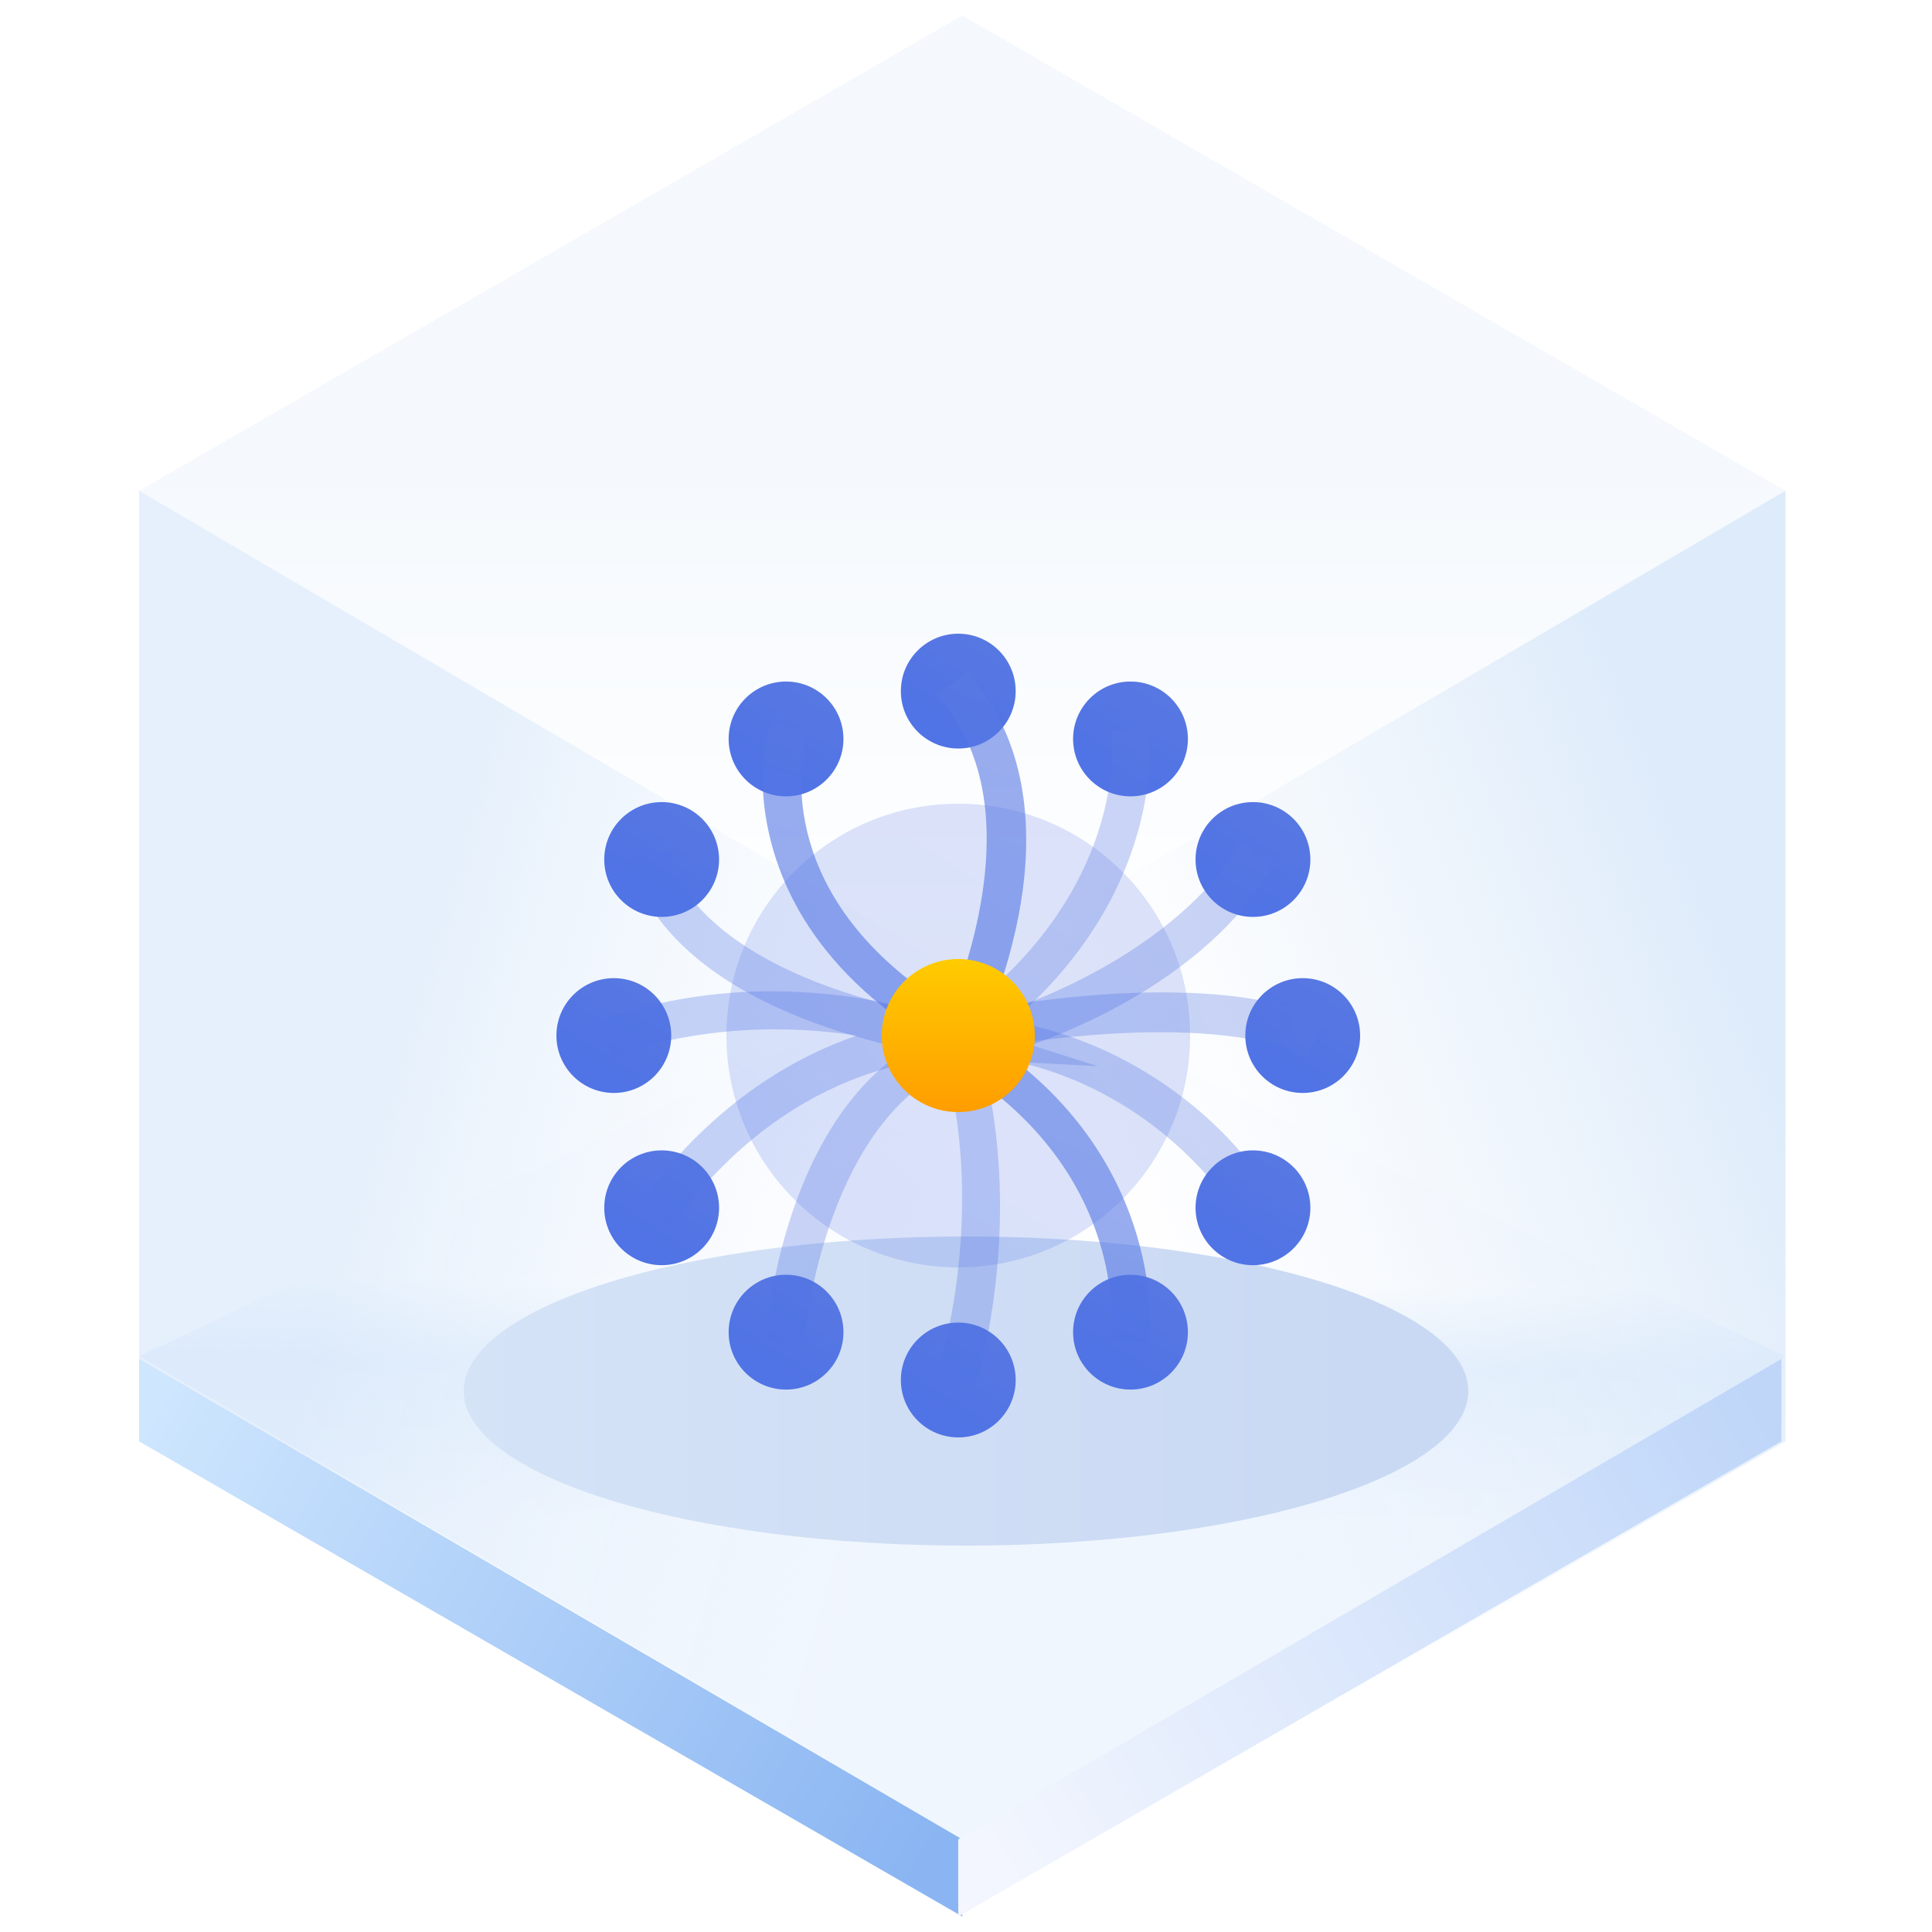 <?xml version="1.0" encoding="UTF-8"?>
<svg width="125px" height="125px" viewBox="0 0 125 125" version="1.1" xmlns="http://www.w3.org/2000/svg" xmlns:xlink="http://www.w3.org/1999/xlink">
    <title>Treemap 树图</title>
    <defs>
        <linearGradient x1="50%" y1="45.969%" x2="50%" y2="100%" id="linearGradient-1">
            <stop stop-color="#ECF3FB" offset="0%"></stop>
            <stop stop-color="#FFFFFF" offset="100%"></stop>
        </linearGradient>
        <linearGradient x1="50.396%" y1="35.933%" x2="50%" y2="64.067%" id="linearGradient-2">
            <stop stop-color="#E3EFFD" stop-opacity="0.006" offset="0%"></stop>
            <stop stop-color="#E5F0FD" offset="34.06%"></stop>
            <stop stop-color="#F0F6FE" offset="100%"></stop>
        </linearGradient>
        <linearGradient x1="33.333%" y1="34.496%" x2="96.974%" y2="65.442%" id="linearGradient-3">
            <stop stop-color="#D5E6F9" offset="0%"></stop>
            <stop stop-color="#F7FBFF" stop-opacity="0" offset="100%"></stop>
        </linearGradient>
        <linearGradient x1="90.991%" y1="29.431%" x2="33.333%" y2="67.747%" id="linearGradient-4">
            <stop stop-color="#D5E6F9" offset="0%"></stop>
            <stop stop-color="#E7F0F9" stop-opacity="0" offset="100%"></stop>
        </linearGradient>
        <linearGradient x1="-5.803%" y1="27.05%" x2="103.63%" y2="71.133%" id="linearGradient-5">
            <stop stop-color="#CEE6FE" offset="0%"></stop>
            <stop stop-color="#8AB5F2" offset="100%"></stop>
        </linearGradient>
        <linearGradient x1="-5.803%" y1="27.05%" x2="103.63%" y2="71.133%" id="linearGradient-6">
            <stop stop-color="#BFD6F9" offset="0%"></stop>
            <stop stop-color="#F3F6FE" offset="100%"></stop>
        </linearGradient>
        <linearGradient x1="89.847%" y1="61.735%" x2="0%" y2="61.735%" id="linearGradient-7">
            <stop stop-color="#CAD9F3" offset="0%"></stop>
            <stop stop-color="#D5E3F7" offset="100%"></stop>
        </linearGradient>
        <filter x="-18.5%" y="-60.0%" width="136.9%" height="220.0%" filterUnits="objectBoundingBox" id="filter-8">
            <feGaussianBlur stdDeviation="4" in="SourceGraphic"></feGaussianBlur>
        </filter>
        <linearGradient x1="44.099%" y1="86.839%" x2="128.793%" y2="-43.825%" id="linearGradient-9">
            <stop stop-color="#5073E5" offset="0%"></stop>
            <stop stop-color="#5E7CE0" offset="100%"></stop>
        </linearGradient>
        <linearGradient x1="44.099%" y1="86.839%" x2="128.793%" y2="-43.825%" id="linearGradient-10">
            <stop stop-color="#5073E5" offset="0%"></stop>
            <stop stop-color="#5E7CE0" offset="100%"></stop>
        </linearGradient>
        <linearGradient x1="47.31%" y1="86.839%" x2="85.919%" y2="-43.825%" id="linearGradient-11">
            <stop stop-color="#5073E5" offset="0%"></stop>
            <stop stop-color="#5E7CE0" offset="100%"></stop>
        </linearGradient>
        <linearGradient x1="44.099%" y1="64.069%" x2="128.793%" y2="14.169%" id="linearGradient-12">
            <stop stop-color="#5073E5" offset="0%"></stop>
            <stop stop-color="#5E7CE0" offset="100%"></stop>
        </linearGradient>
        <linearGradient x1="44.099%" y1="58.197%" x2="128.793%" y2="29.122%" id="linearGradient-13">
            <stop stop-color="#5073E5" offset="0%"></stop>
            <stop stop-color="#5E7CE0" offset="100%"></stop>
        </linearGradient>
        <linearGradient x1="47.532%" y1="86.839%" x2="82.954%" y2="-43.825%" id="linearGradient-14">
            <stop stop-color="#5073E5" offset="0%"></stop>
            <stop stop-color="#5E7CE0" offset="100%"></stop>
        </linearGradient>
        <linearGradient x1="49.803%" y1="86.839%" x2="52.633%" y2="-43.825%" id="linearGradient-15">
            <stop stop-color="#5073E5" offset="0%"></stop>
            <stop stop-color="#5E7CE0" offset="100%"></stop>
        </linearGradient>
        <linearGradient x1="47.381%" y1="86.839%" x2="84.974%" y2="-43.825%" id="linearGradient-16">
            <stop stop-color="#5073E5" offset="0%"></stop>
            <stop stop-color="#5E7CE0" offset="100%"></stop>
        </linearGradient>
        <linearGradient x1="44.099%" y1="64.966%" x2="128.793%" y2="11.884%" id="linearGradient-17">
            <stop stop-color="#5073E5" offset="0%"></stop>
            <stop stop-color="#5E7CE0" offset="100%"></stop>
        </linearGradient>
        <linearGradient x1="47.663%" y1="86.839%" x2="81.2%" y2="-43.825%" id="linearGradient-18">
            <stop stop-color="#5073E5" offset="0%"></stop>
            <stop stop-color="#5E7CE0" offset="100%"></stop>
        </linearGradient>
        <linearGradient x1="44.099%" y1="67.634%" x2="128.793%" y2="5.089%" id="linearGradient-19">
            <stop stop-color="#5073E5" offset="0%"></stop>
            <stop stop-color="#5E7CE0" offset="100%"></stop>
        </linearGradient>
        <linearGradient x1="44.099%" y1="51.194%" x2="128.793%" y2="46.96%" id="linearGradient-20">
            <stop stop-color="#5073E5" offset="0%"></stop>
            <stop stop-color="#5E7CE0" offset="100%"></stop>
        </linearGradient>
        <linearGradient x1="50%" y1="0%" x2="50%" y2="100%" id="linearGradient-21">
            <stop stop-color="#FFCC00" offset="0%"></stop>
            <stop stop-color="#FF9D00" offset="100%"></stop>
        </linearGradient>
    </defs>
    <g id="页面一" stroke="none" stroke-width="1" fill="none" fill-rule="evenodd">
        <g id="-TinyUI-Vue-组件总览3" transform="translate(-1478, -1434)">
            <g id="编组-17备份-4" transform="translate(1380, 1401)">
                <g id="Treemap-树图" transform="translate(98, 33)">
                    <g id="编组">
                        <g transform="translate(9, 1)" id="多边形">
                            <polygon fill="url(#linearGradient-1)" opacity="0.546" points="53.261 0 106.521 30.75 53.261 62 0 30.75"></polygon>
                            <polygon fill="url(#linearGradient-2)" points="53.261 61.5 106.521 86.75 53.261 118 0 86.75"></polygon>
                            <polygon fill="url(#linearGradient-3)" opacity="0.601" points="53.261 62 53.261 123 7.39138783e-15 92.25 0 30.75"></polygon>
                            <polygon fill="url(#linearGradient-4)" opacity="0.791" points="53.261 62 106.521 30.75 106.521 92.25 53.261 123"></polygon>
                            <polygon fill="url(#linearGradient-5)" points="53.261 118.008 53.261 123 7.39138783e-15 92.25 0 86.916"></polygon>
                            <polygon fill="url(#linearGradient-6)" transform="translate(79.63, 104.958) scale(-1, 1) translate(-79.63, -104.958) " points="106.261 118.008 106.261 123 53 92.25 53 86.916"></polygon>
                        </g>
                        <ellipse id="椭圆形" fill="url(#linearGradient-7)" filter="url(#filter-8)" cx="62.5" cy="90" rx="32.5" ry="10"></ellipse>
                    </g>
                    <circle id="椭圆形" fill="url(#linearGradient-9)" opacity="0.204" cx="62" cy="67" r="15"></circle>
                    <g id="环形树图" transform="translate(36, 41)">
                        <path d="M3.095,14.61 C3.095,16.661 4.758,18.324 6.81,18.324 C8.861,18.324 10.524,16.661 10.524,14.61 C10.524,12.558 8.861,10.895 6.81,10.895 C4.758,10.895 3.095,12.558 3.095,14.61 Z" id="路径" fill="url(#linearGradient-10)"></path>
                        <path d="M22.286,3.714 C22.286,5.766 23.949,7.429 26,7.429 C28.051,7.429 29.714,5.766 29.714,3.714 C29.714,1.663 28.051,0 26,0 C23.949,0 22.286,1.663 22.286,3.714 Z" id="路径" fill="url(#linearGradient-10)"></path>
                        <path d="M11.143,6.81 C11.143,8.861 12.806,10.524 14.857,10.524 C16.908,10.524 18.571,8.861 18.571,6.81 C18.571,4.758 16.908,3.095 14.857,3.095 C12.806,3.095 11.143,4.758 11.143,6.81 Z" id="路径" fill="url(#linearGradient-10)"></path>
                        <path d="M33.429,45.19 C33.429,47.242 35.092,48.905 37.143,48.905 C39.194,48.905 40.857,47.242 40.857,45.19 C40.857,43.139 39.194,41.476 37.143,41.476 C35.092,41.476 33.429,43.139 33.429,45.19 Z" id="路径" fill="url(#linearGradient-10)"></path>
                        <path d="M44.571,26 C44.571,28.051 46.234,29.714 48.286,29.714 C50.337,29.714 52,28.051 52,26 C52,23.949 50.337,22.286 48.286,22.286 C46.234,22.286 44.571,23.949 44.571,26 Z" id="路径" fill="url(#linearGradient-10)"></path>
                        <path d="M0,26 C0,28.051 1.663,29.714 3.714,29.714 C5.766,29.714 7.429,28.051 7.429,26 C7.429,23.949 5.766,22.286 3.714,22.286 C1.663,22.286 0,23.949 0,26 Z" id="路径" fill="url(#linearGradient-10)"></path>
                        <path d="M22.286,48.286 C22.286,50.337 23.949,52 26,52 C28.051,52 29.714,50.337 29.714,48.286 C29.714,46.234 28.051,44.571 26,44.571 C23.949,44.571 22.286,46.234 22.286,48.286 Z" id="路径" fill="url(#linearGradient-10)"></path>
                        <path d="M41.352,14.61 C41.352,16.661 43.015,18.324 45.067,18.324 C47.118,18.324 48.781,16.661 48.781,14.61 C48.781,12.558 47.118,10.895 45.067,10.895 C43.015,10.895 41.352,12.558 41.352,14.61 Z" id="路径" fill="url(#linearGradient-10)"></path>
                        <path d="M33.429,6.81 C33.429,8.861 35.092,10.524 37.143,10.524 C39.194,10.524 40.857,8.861 40.857,6.81 C40.857,4.758 39.194,3.095 37.143,3.095 C35.092,3.095 33.429,4.758 33.429,6.81 Z" id="路径" fill="url(#linearGradient-10)"></path>
                        <path d="M3.095,37.143 C3.095,39.194 4.758,40.857 6.81,40.857 C8.861,40.857 10.524,39.194 10.524,37.143 C10.524,35.092 8.861,33.429 6.81,33.429 C4.758,33.429 3.095,35.092 3.095,37.143 Z" id="路径" fill="url(#linearGradient-10)"></path>
                        <path d="M11.143,45.19 C11.143,47.242 12.806,48.905 14.857,48.905 C16.908,48.905 18.571,47.242 18.571,45.19 C18.571,43.139 16.908,41.476 14.857,41.476 C12.806,41.476 11.143,43.139 11.143,45.19 Z" id="路径" fill="url(#linearGradient-10)"></path>
                        <path d="M41.352,37.143 C41.352,39.194 43.015,40.857 45.067,40.857 C47.118,40.857 48.781,39.194 48.781,37.143 C48.781,35.092 47.118,33.429 45.067,33.429 C43.015,33.429 41.352,35.092 41.352,37.143 Z" id="路径" fill="url(#linearGradient-10)"></path>
                        <path d="M26.99,2.971 L26.619,2.476 L24.638,3.962 L25.01,4.457 C30.333,10.895 26.743,21.048 25.505,24.267 C13.99,17.21 15.848,8.171 16.095,7.057 L16.219,6.438 L14.114,5.819 L13.867,6.067 C13.495,6.438 13.124,8.79 13.495,11.514 C14.114,15.848 16.59,22.038 25.381,26.99 L26.495,27.733 L27.238,26.495 C27.857,25.01 34.171,11.762 26.99,2.971 L26.99,2.971 Z" id="路径" fill="url(#linearGradient-11)" opacity="0.605"></path>
                        <path d="M26.248,25.01 C8.914,22.162 7.429,14.733 7.429,14.733 L7.429,13.99 L5.448,14.362 L4.829,14.61 L4.952,15.229 C5.571,17.333 8.667,24.638 25.752,27.486 L26.371,27.61 L26.867,25.133 L26.248,25.01 L26.248,25.01 Z" id="路径" fill="url(#linearGradient-12)" opacity="0.304"></path>
                        <path d="M26,25.133 C14.362,21.295 5.695,24.019 3.343,24.886 L2.724,25.133 L3.59,27.238 L3.962,27.238 C4.086,27.238 4.086,27.238 4.333,27.114 C6.562,26.371 12.01,24.886 19.438,26 C15.476,27.362 10.4,30.21 5.819,36.276 L5.448,36.771 L7.429,38.381 L7.8,37.886 C15.724,27.238 25.381,27.486 25.505,27.486 L35.038,27.981 L26,25.133 L26,25.133 Z" id="路径" fill="url(#linearGradient-13)" opacity="0.304"></path>
                        <path d="M26.124,25.257 L25.505,25.505 C14.857,29.095 13.619,44.943 13.619,45.067 L13.619,45.686 L16.095,45.933 L16.095,45.314 C16.095,45.19 17.457,30.952 26.371,27.733 L26.99,27.486 L26.124,25.257 L26.124,25.257 Z" id="路径" fill="url(#linearGradient-14)" opacity="0.304"></path>
                        <path d="M26.743,24.886 L26.495,24.267 L24.267,25.01 L24.514,25.629 C27.733,34.914 25.629,44.324 24.886,47.048 L24.886,47.914 L27.114,48.533 L27.362,47.914 C27.238,47.914 30.829,36.648 26.743,24.886 L26.743,24.886 Z" id="路径" fill="url(#linearGradient-15)" opacity="0.304"></path>
                        <path d="M26.124,25.257 L25.629,24.886 L24.39,27.114 L24.886,27.362 C35.533,33.429 36.029,42.343 35.905,44.943 L35.905,45.686 L38.381,45.933 L38.381,45.314 C38.505,44.076 38.876,32.438 26.124,25.257 Z" id="路径" fill="url(#linearGradient-16)" opacity="0.605"></path>
                        <path d="M25.876,24.638 L25.257,24.638 L25.01,27.114 L25.629,27.114 C37.514,27.733 43.21,36.4 43.829,37.267 L43.829,38.133 L46.181,36.771 L46.181,36.4 C46.305,35.905 39.743,25.381 25.876,24.638 L25.876,24.638 Z" id="路径" fill="url(#linearGradient-17)" opacity="0.304"></path>
                        <path d="M38.381,6.686 L38.381,5.943 L36.524,6.19 L35.905,6.314 L35.905,6.933 C36.029,7.924 36.4,17.457 25.257,25.257 L24.762,25.629 L26.248,27.61 L26.743,27.238 C38.133,19.19 38.505,9.533 38.381,6.686 L38.381,6.686 Z" id="路径" fill="url(#linearGradient-18)" opacity="0.304"></path>
                        <path d="M43.952,13.99 C43.952,14.114 39.743,21.667 25.629,25.505 L25.01,25.629 L25.752,28.105 L26.371,27.981 C42.219,23.771 46.181,15.229 46.181,15.229 L46.305,14.733 L44.2,13.371 L43.952,13.99 Z" id="路径" fill="url(#linearGradient-19)" opacity="0.304"></path>
                        <path d="M49.029,24.886 C48.41,24.267 41.848,21.667 26.371,24.514 L25.752,24.638 L26.248,27.114 L26.867,26.99 C42.219,24.267 47.79,26.99 47.914,27.114 L48.533,27.486 L49.524,25.381 L49.029,24.886 Z" id="路径" fill="url(#linearGradient-20)" opacity="0.304"></path>
                        <path d="M21.048,26 C21.048,28.735 23.265,30.952 26,30.952 C28.735,30.952 30.952,28.735 30.952,26 C30.952,24.231 30.008,22.596 28.476,21.711 C26.944,20.826 25.056,20.826 23.524,21.711 C21.992,22.596 21.048,24.231 21.048,26 L21.048,26 Z" id="路径" fill="url(#linearGradient-21)"></path>
                    </g>
                </g>
            </g>
        </g>
    </g>
</svg>